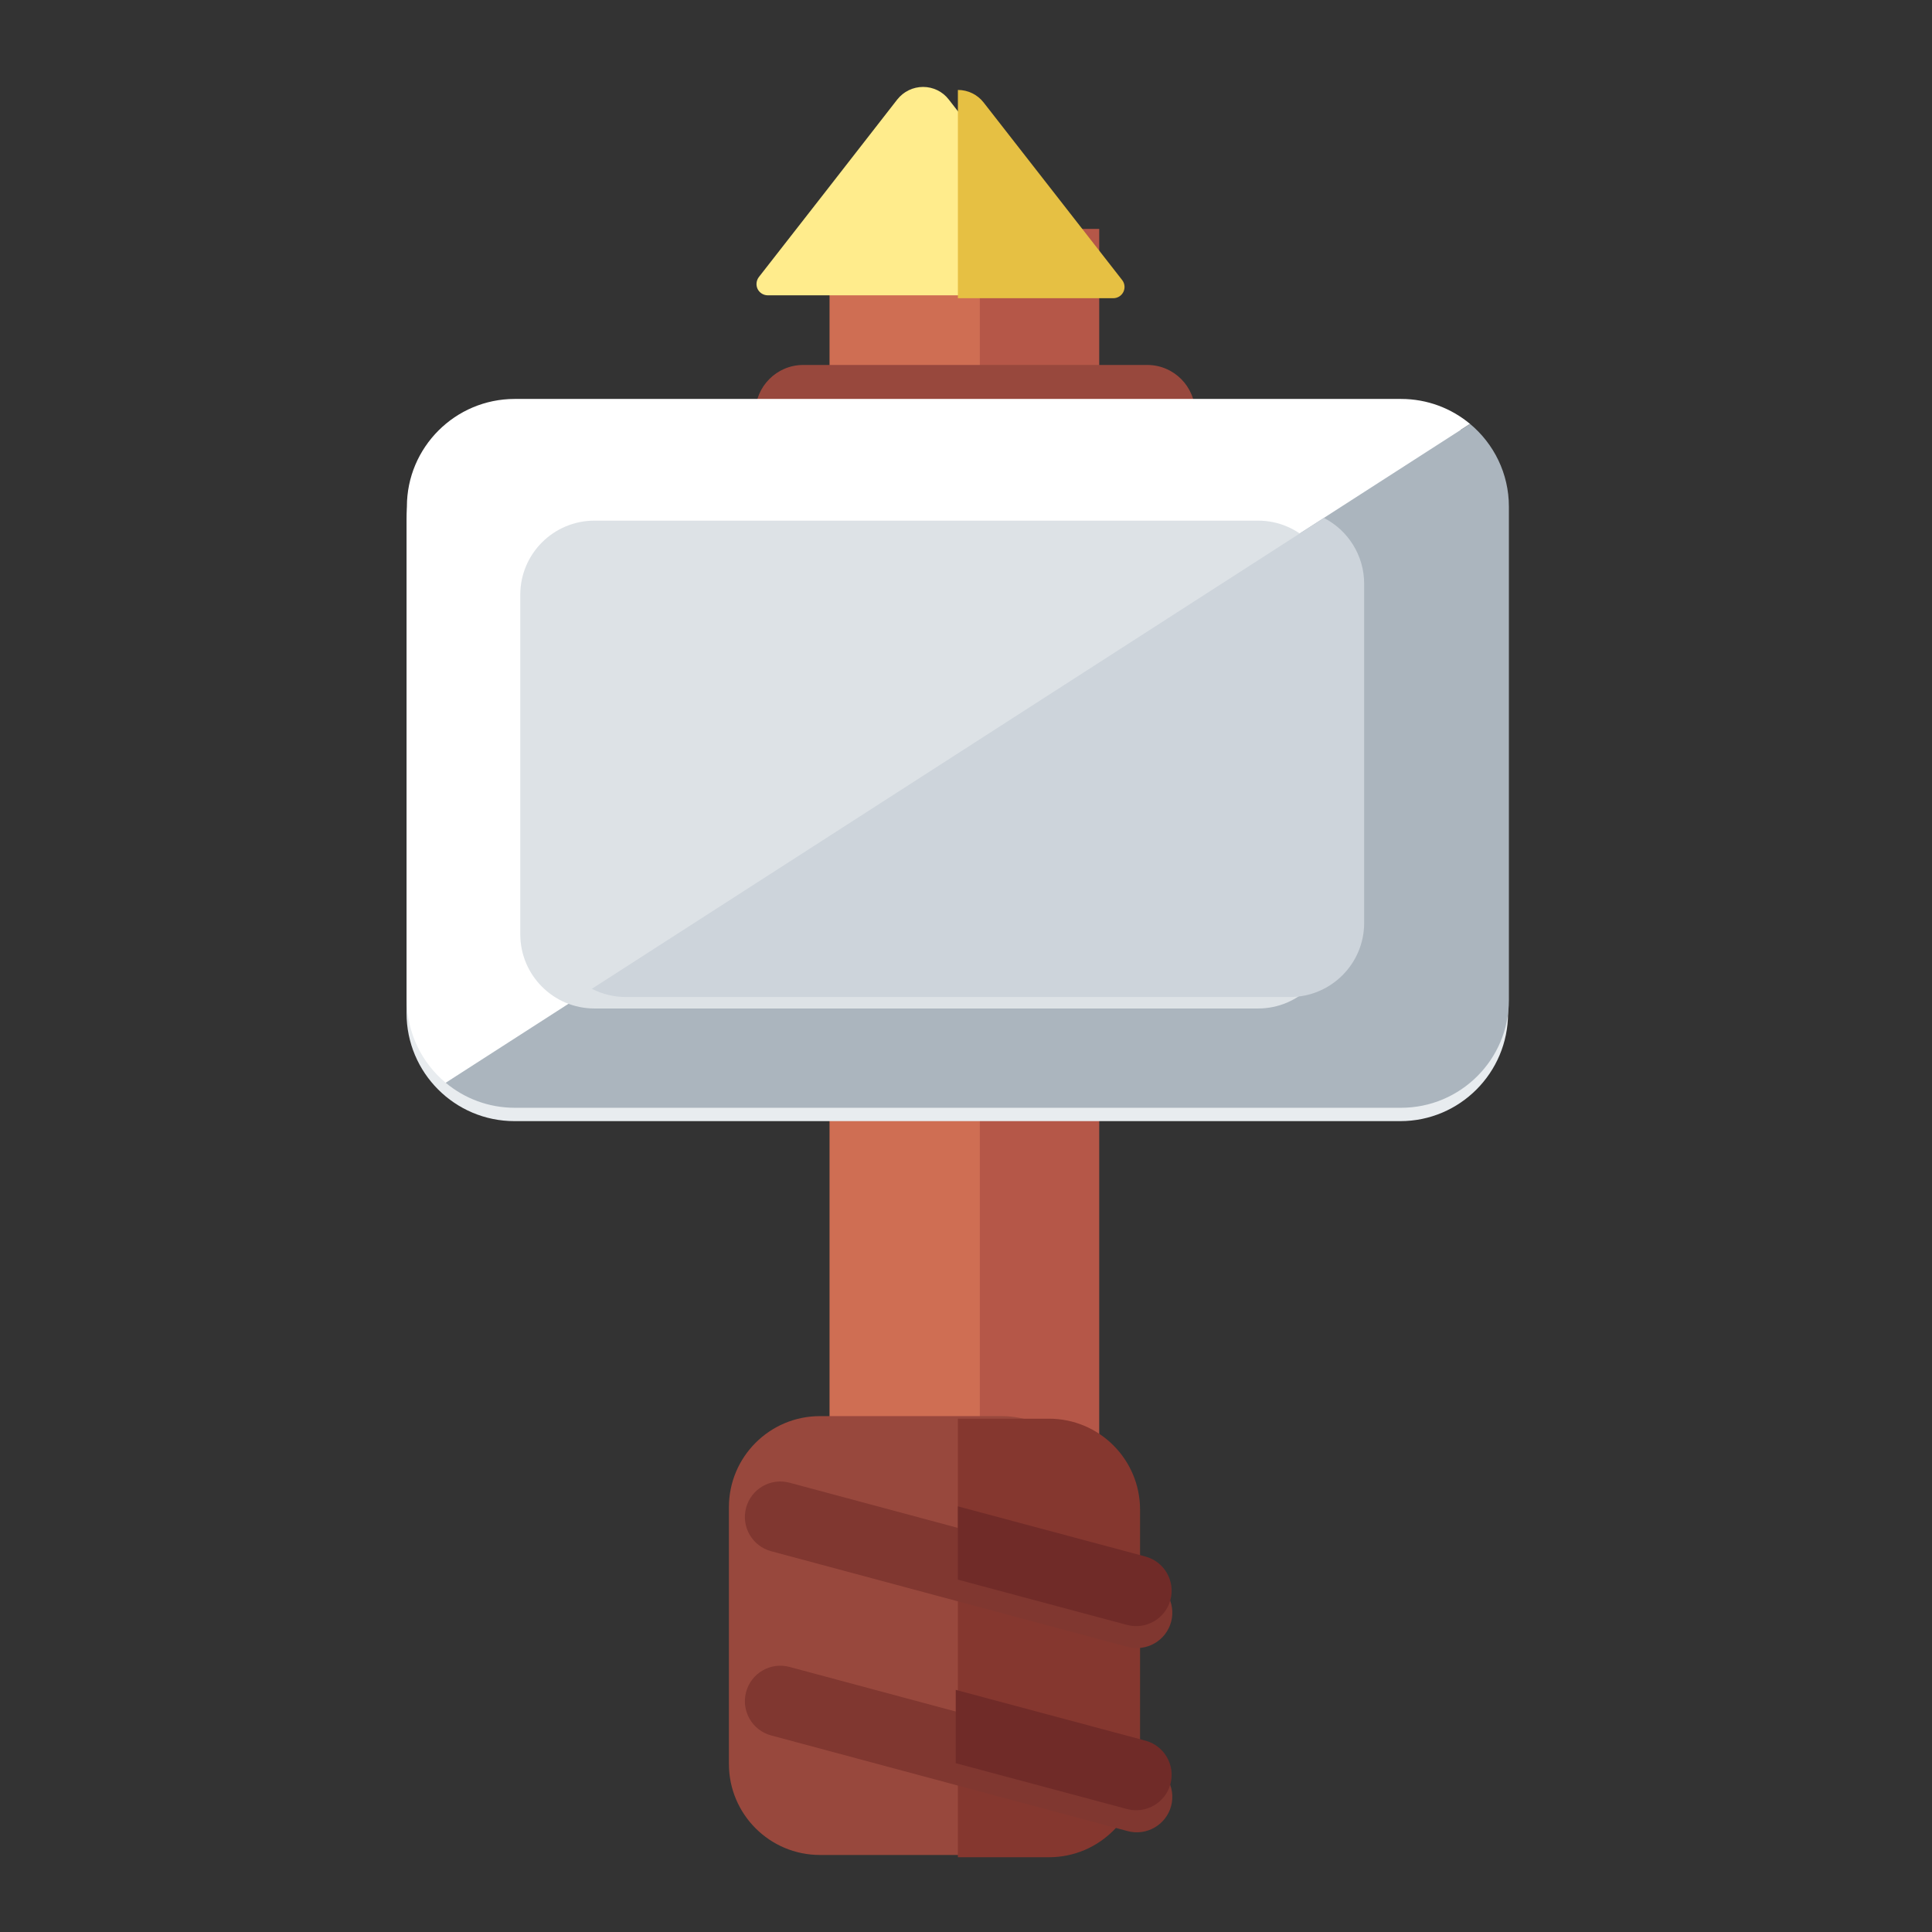<?xml version="1.0" encoding="UTF-8" standalone="no"?>
<!DOCTYPE svg PUBLIC "-//W3C//DTD SVG 1.1//EN" "http://www.w3.org/Graphics/SVG/1.1/DTD/svg11.dtd">
<svg width="100%" height="100%" viewBox="0 0 256 256" version="1.1" xmlns="http://www.w3.org/2000/svg" xmlns:xlink="http://www.w3.org/1999/xlink" xml:space="preserve" xmlns:serif="http://www.serif.com/" style="fill-rule:evenodd;clip-rule:evenodd;stroke-linejoin:round;stroke-miterlimit:2;">
    <rect x="0" y="0" width="256" height="256" fill="#333333" stroke="none"/>
    <g id="Hammer" transform="matrix(2.501,0,0,3.814,-13192.6,-3992.33)">
        <g transform="matrix(0.64,0,0,1.075,1941.03,-879.669)">
            <path d="M5297.81,1800.85C5297.81,1799.78 5295.58,1798.9 5292.83,1798.9L5282.87,1798.9C5280.12,1798.9 5277.89,1799.78 5277.89,1800.85L5277.89,1845.35C5277.89,1846.42 5280.12,1847.3 5282.87,1847.3L5292.83,1847.3C5295.58,1847.3 5297.81,1846.42 5297.81,1845.35L5297.81,1800.85Z" style="fill:rgb(207,110,83);"/>
        </g>
        <g transform="matrix(0.526,0,0,1.044,2549.52,-778.492)">
            <rect x="5280.08" y="1755.94" width="12.026" height="48.622" style="fill:rgb(181,87,72);"/>
        </g>
        <g transform="matrix(0.968,0,0,0.315,204.551,529.302)">
            <path d="M5297.81,1808.94C5297.81,1803.4 5295.58,1798.9 5292.83,1798.9L5282.87,1798.9C5280.12,1798.9 5277.89,1803.4 5277.89,1808.94L5277.89,1837.26C5277.89,1842.8 5280.12,1847.3 5282.87,1847.3L5292.83,1847.3C5295.58,1847.3 5297.81,1842.8 5297.81,1837.26L5297.81,1808.94Z" style="fill:rgb(152,72,61);"/>
        </g>
        <g transform="matrix(0.4,0,0,0.262,5274.48,1046.69)">
            <path d="M128,188.375L128,246.528L140.064,246.528C146.722,246.528 152.128,241.123 152.128,234.464L152.128,200.439C152.128,193.781 146.722,188.375 140.064,188.375L128,188.375Z" style="fill:rgb(133,55,47);"/>
        </g>
        <g transform="matrix(0.966,0.17,-0.259,0.633,665.604,-954.885)">
            <path d="M5326.64,1830.74C5326.64,1829.7 5325.79,1828.86 5324.76,1828.86L5305.21,1828.86C5304.17,1828.86 5303.33,1829.7 5303.33,1830.74C5303.33,1831.78 5304.17,1832.62 5305.21,1832.62L5324.76,1832.62C5325.79,1832.62 5326.64,1831.78 5326.64,1830.74Z" style="fill:rgb(128,55,48);"/>
        </g>
        <g transform="matrix(0.4,0,0,0.262,5274.48,1046.69)">
            <path d="M127.715,224.336L127.715,234.057L150.402,240.136C152.904,240.806 155.481,239.319 156.151,236.816C156.822,234.313 155.335,231.737 152.832,231.066L127.715,224.336Z" style="fill:rgb(112,43,40);"/>
        </g>
        <g transform="matrix(0.966,0.17,-0.259,0.633,665.604,-961.285)">
            <path d="M5326.64,1830.74C5326.64,1829.7 5325.79,1828.86 5324.76,1828.86L5305.21,1828.86C5304.17,1828.86 5303.33,1829.7 5303.33,1830.74C5303.33,1831.78 5304.17,1832.62 5305.21,1832.62L5324.76,1832.62C5325.79,1832.62 5326.64,1831.78 5326.64,1830.74Z" style="fill:rgb(128,55,48);"/>
        </g>
        <g transform="matrix(0.4,0,0,0.262,5274.48,1046.69)">
            <path d="M128,199.999L128,209.719L150.402,215.722C152.904,216.393 155.481,214.905 156.151,212.402C156.822,209.899 155.335,207.323 152.832,206.652L128,199.999Z" style="fill:rgb(112,43,40);"/>
        </g>
        <g transform="matrix(1.17,0,0,0.138,-860.184,811.188)">
            <path d="M5297.81,1811C5297.81,1804.33 5296.84,1798.9 5295.64,1798.9L5280.06,1798.9C5278.86,1798.9 5277.89,1804.33 5277.89,1811L5277.89,1835.2C5277.89,1841.87 5278.86,1847.3 5280.06,1847.3L5295.64,1847.3C5296.84,1847.3 5297.81,1841.87 5297.81,1835.2L5297.81,1811Z" style="fill:rgb(152,72,61);"/>
        </g>
        <g transform="matrix(0.901,0,0,0.591,535.787,18.34)">
            <path d="M5312.63,1745.98C5313,1745.51 5313.56,1745.24 5314.15,1745.24C5314.74,1745.24 5315.3,1745.51 5315.66,1745.98C5317.9,1748.86 5322.03,1754.16 5323.8,1756.42C5323.95,1756.62 5323.98,1756.89 5323.87,1757.12C5323.76,1757.34 5323.53,1757.49 5323.28,1757.49C5319.49,1757.49 5308.81,1757.49 5305.02,1757.49C5304.76,1757.49 5304.53,1757.34 5304.42,1757.12C5304.31,1756.89 5304.34,1756.62 5304.49,1756.42C5306.26,1754.16 5310.39,1748.86 5312.63,1745.98Z" style="fill:rgb(255,236,140);"/>
        </g>
        <g transform="matrix(0.4,0,0,0.262,5274.48,1046.69)">
            <path d="M128,12.181C129.333,12.181 130.591,12.796 131.41,13.847C136.466,20.336 145.784,32.291 149.758,37.391C150.108,37.84 150.171,38.45 149.921,38.962C149.671,39.473 149.152,39.798 148.582,39.798L128,39.798L128,12.181Z" style="fill:rgb(230,192,67);"/>
        </g>
        <g transform="matrix(1,0,0,0.656,10.669,-93.722)">
            <path d="M5344.16,1766.04C5344.16,1762.89 5341.6,1760.33 5338.45,1760.33L5291.52,1760.33C5288.36,1760.33 5285.8,1762.89 5285.8,1766.04L5285.8,1792.19C5285.8,1795.35 5288.36,1797.91 5291.52,1797.91L5338.45,1797.91C5341.6,1797.91 5344.16,1795.35 5344.16,1792.19L5344.16,1766.04Z" style="fill:rgb(232,236,239);"/>
        </g>
        <g transform="matrix(0.4,0,0,0.262,5274.48,1046.69)">
            <path d="M60.162,143.836L195.838,56.467C193.359,54.399 190.171,53.155 186.694,53.155L69.306,53.155C61.42,53.155 55.018,59.557 55.018,67.443L55.018,132.86C55.018,137.269 57.019,141.215 60.162,143.836Z" style="fill:white;"/>
        </g>
        <g transform="matrix(0.4,0,0,0.262,5274.48,1046.69)">
            <path d="M195.838,56.467L60.162,143.836C62.641,145.904 65.829,147.149 69.306,147.149L186.694,147.149C194.58,147.149 200.982,140.746 200.982,132.86L200.982,67.443C200.982,63.034 198.981,59.089 195.838,56.467Z" style="fill:rgb(171,181,190);"/>
        </g>
        <g transform="matrix(0.737,0,0,0.451,1406.86,270.936)">
            <path d="M5344.16,1766.04C5344.16,1762.89 5341.78,1760.33 5338.84,1760.33L5291.13,1760.33C5288.19,1760.33 5285.8,1762.89 5285.8,1766.04L5285.8,1792.19C5285.8,1795.35 5288.19,1797.91 5291.13,1797.91L5338.84,1797.91C5341.78,1797.91 5344.16,1795.35 5344.16,1792.19L5344.16,1766.04Z" style="fill:rgb(221,226,230);"/>
        </g>
        <g transform="matrix(0.4,0,0,0.262,5274.48,1046.69)">
            <path d="M176.482,68.932L79.518,131.372C80.865,132.067 82.393,132.459 84.012,132.459L171.988,132.459C177.409,132.459 181.811,128.058 181.811,122.637L181.811,77.667C181.811,73.864 179.645,70.564 176.482,68.932Z" style="fill:rgb(205,212,219);"/>
        </g>
    </g>
</svg>
